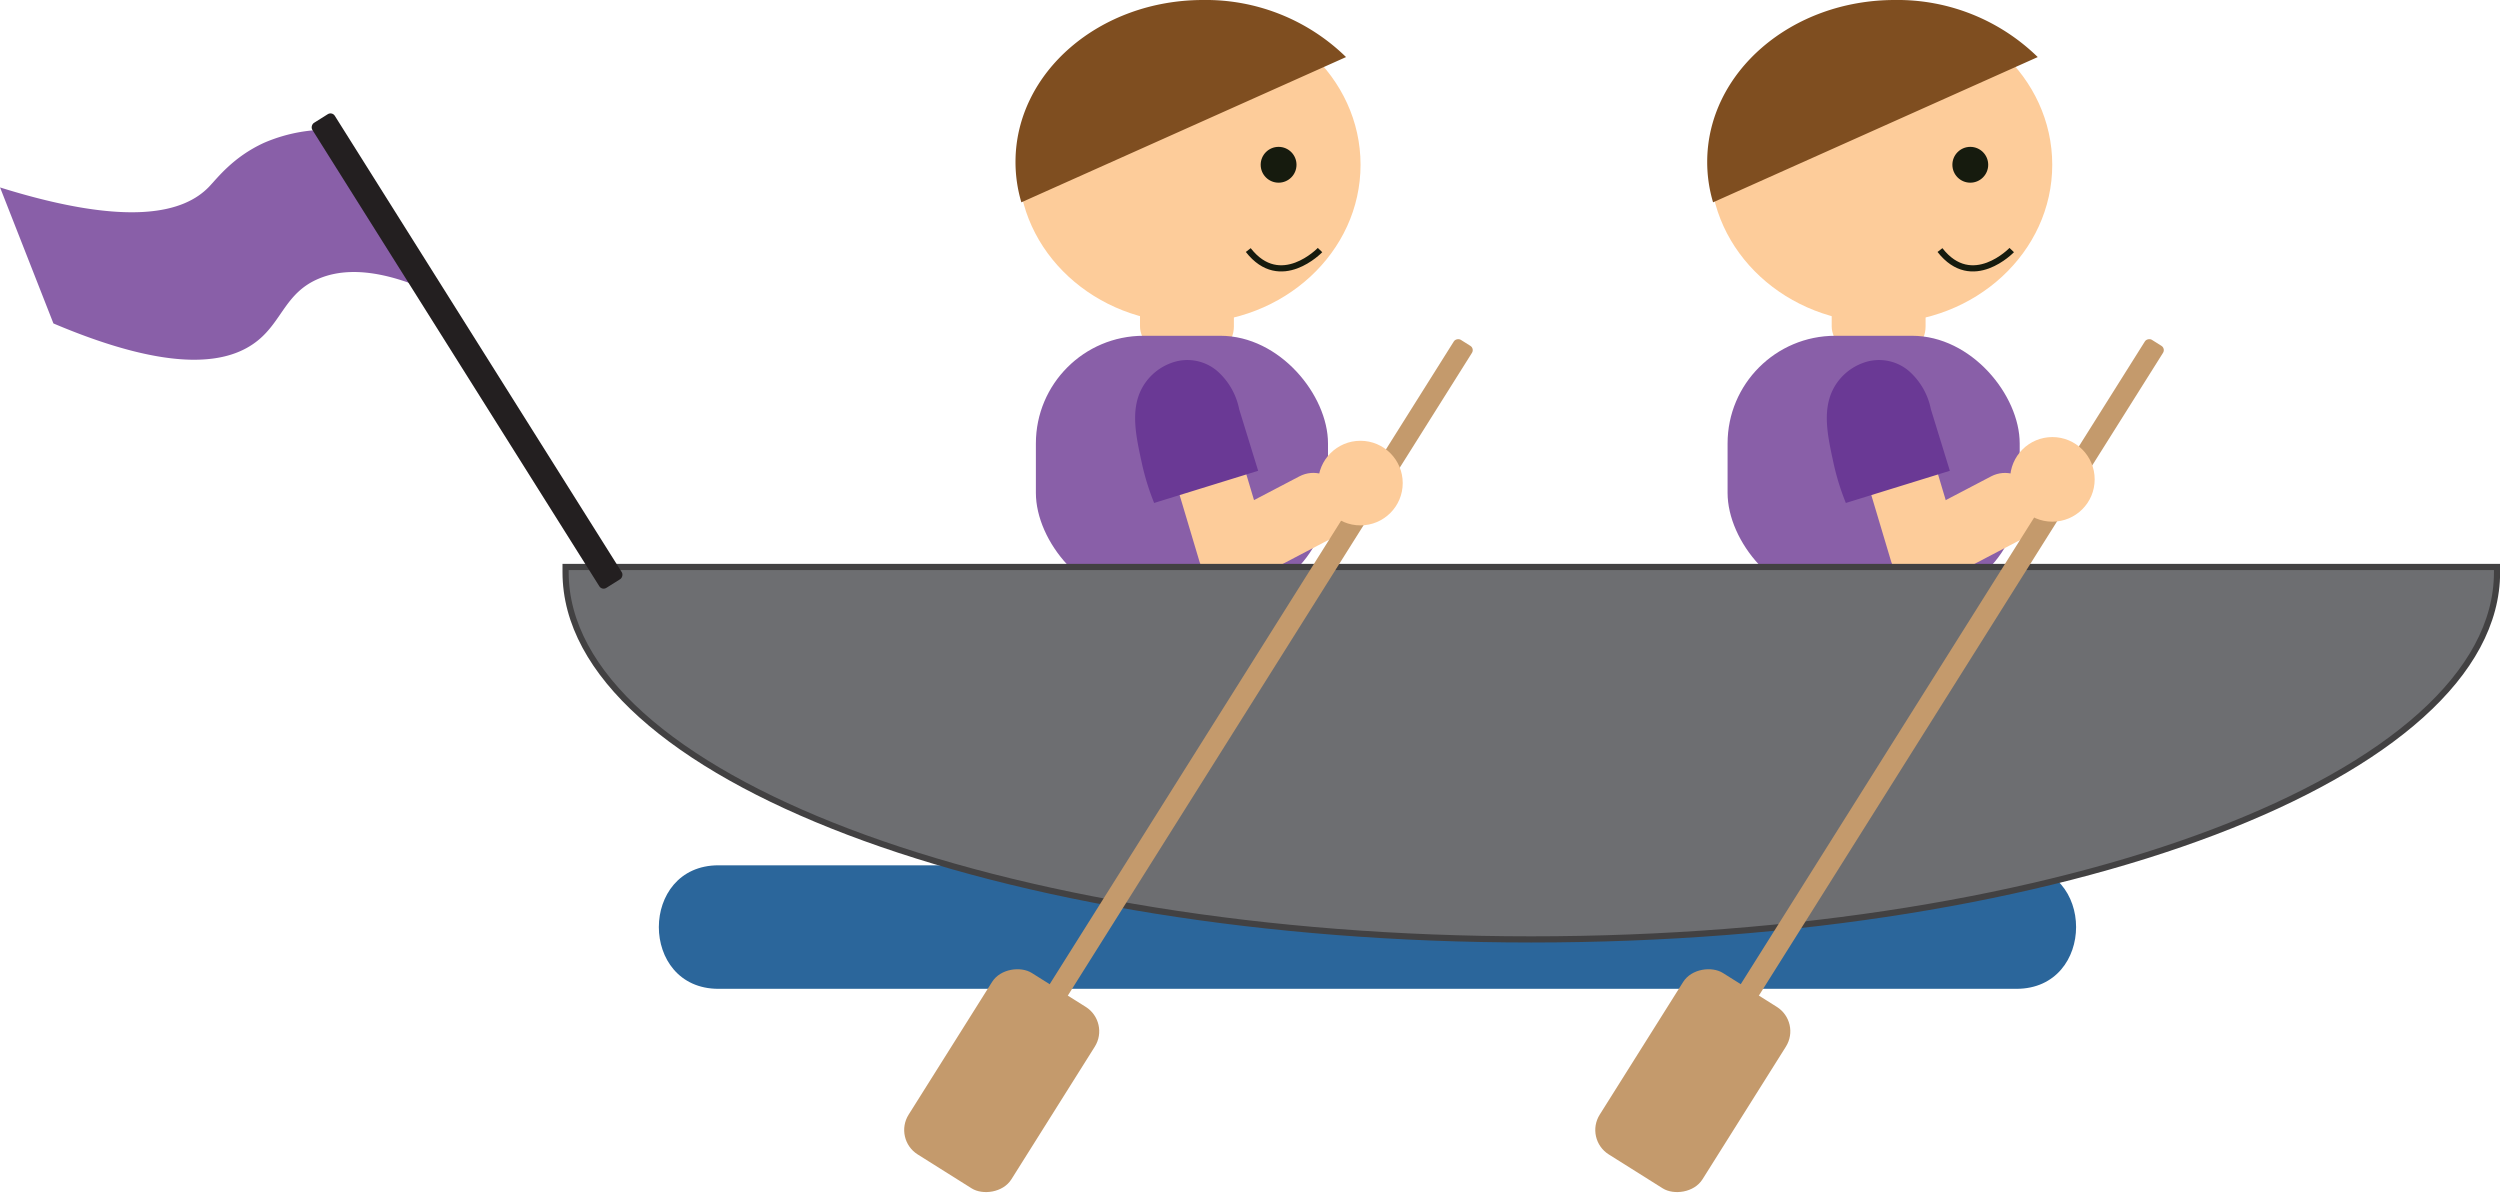<svg id="kidlings" xmlns="http://www.w3.org/2000/svg" viewBox="0 0 404.8 193.15"><defs><style>.cls-1{fill:#fdcc9a;}.cls-2{fill:#895fa8;}.cls-3{fill:#7f4e20;}.cls-4{fill:#161b0e;}.cls-5{fill:none;stroke:#161b0e;}.cls-10,.cls-5{stroke-miterlimit:10;}.cls-6{fill:#6a3995;}.cls-7{fill:#8dbfd3;}.cls-8{fill:#2b669b;}.cls-9{fill:#c49a6c;}.cls-10{fill:#6d6e71;stroke:#424142;}.cls-11{fill:#231f20;}</style></defs><title>boatmen_2-1</title><ellipse class="cls-1" cx="192.6" cy="26.68" rx="27.7" ry="25.6"/><rect class="cls-1" x="184.59" y="45.95" width="15.2" height="11.62" rx="4.7" ry="4.7"/><rect class="cls-2" x="167.73" y="54.37" width="47.3" height="42.87" rx="17.43" ry="17.43"/><path class="cls-3" d="M214.78,69.86c0-14.49,13.6-26.23,30.38-26.23a32.45,32.45,0,0,1,23.14,9.24L215.73,76.39A22.89,22.89,0,0,1,214.78,69.86Z" transform="translate(-50.35 -43.63)"/><circle class="cls-4" cx="207.03" cy="26.68" r="2.9"/><path class="cls-5" d="M264.09,84.12s-6.41,6.67-11.62,0" transform="translate(-50.35 -43.63)"/><rect class="cls-1" x="242.31" y="114.34" width="11.31" height="23.78" rx="4.85" ry="4.85" transform="translate(-76.09 32.6) rotate(-16.63)"/><rect class="cls-1" x="251.51" y="117.14" width="11.31" height="23.78" rx="4.85" ry="4.85" transform="translate(201.9 -202.28) rotate(62.38)"/><path class="cls-6" d="M239.92,102.43A8.81,8.81,0,0,0,235,107c-1.55,3.43-.68,7.41.23,11.59a39.73,39.73,0,0,0,2,6.48l16.84-5.21L251,109.9a11.13,11.13,0,0,0-3.61-6.24A7.45,7.45,0,0,0,239.92,102.43Z" transform="translate(-50.35 -43.63)"/><ellipse class="cls-1" cx="304.6" cy="26.68" rx="27.7" ry="25.6"/><rect class="cls-1" x="296.59" y="45.95" width="15.2" height="11.62" rx="4.7" ry="4.7"/><rect class="cls-2" x="279.73" y="54.37" width="47.3" height="42.87" rx="17.43" ry="17.43"/><path class="cls-3" d="M326.78,69.86c0-14.49,13.6-26.23,30.38-26.23a32.45,32.45,0,0,1,23.14,9.24L327.73,76.39A22.89,22.89,0,0,1,326.78,69.86Z" transform="translate(-50.35 -43.63)"/><circle class="cls-4" cx="319.03" cy="26.68" r="2.9"/><path class="cls-5" d="M376.09,84.12s-6.41,6.67-11.62,0" transform="translate(-50.35 -43.63)"/><rect class="cls-1" x="354.31" y="114.34" width="11.31" height="23.78" rx="4.85" ry="4.85" transform="translate(-71.41 64.64) rotate(-16.63)"/><rect class="cls-1" x="363.51" y="117.14" width="11.31" height="23.78" rx="4.85" ry="4.85" transform="translate(261.97 -301.51) rotate(62.38)"/><path class="cls-6" d="M351.92,102.43A8.81,8.81,0,0,0,347,107c-1.55,3.43-.68,7.41.23,11.59a39.73,39.73,0,0,0,2,6.48l16.84-5.21L363,109.9a11.13,11.13,0,0,0-3.61-6.24A7.45,7.45,0,0,0,351.92,102.43Z" transform="translate(-50.35 -43.63)"/><path class="cls-7" d="M166.69,193.74H376.85" transform="translate(-50.35 -43.63)"/><path class="cls-8" d="M166.69,203.74H376.85c12.87,0,12.89-20,0-20H166.69c-12.87,0-12.89,20,0,20h0Z" transform="translate(-50.35 -43.63)"/><rect class="cls-9" x="307.09" y="208.8" width="34.71" height="19.66" rx="4.67" ry="4.67" transform="translate(631.88 16.69) rotate(122.16)"/><rect class="cls-9" x="195.18" y="208.8" width="34.71" height="19.66" rx="4.67" ry="4.67" transform="translate(460.41 111.43) rotate(122.16)"/><path class="cls-10" d="M141.93,135.43c0,0.29,0,.57,0,0.86,0,32.83,70,59.45,156.37,59.45s156.37-26.62,156.37-59.45c0-.29,0-0.57,0-0.86H141.93Z" transform="translate(-50.35 -43.63)"/><rect class="cls-9" x="188.03" y="152.46" width="130.03" height="3.47" rx="0.82" ry="0.82" transform="translate(467.93 -21.59) rotate(122.16)"/><rect class="cls-9" x="299.95" y="152.46" width="130.03" height="3.47" rx="0.82" ry="0.82" transform="translate(639.4 -116.34) rotate(122.16)"/><path class="cls-2" d="M59,96c19.55,8.29,28.61,6.48,33.2,2.68,3.86-3.19,4.47-7.72,9.79-9.94,6.38-2.67,14.35.16,20.4,3.22L105.09,64.69a25.85,25.85,0,0,0-12,2.07c-5,2.3-7.5,5.66-8.92,7.14-3.88,4-12.53,6.73-33.81.08Z" transform="translate(-50.35 -43.63)"/><rect class="cls-11" x="81.49" y="98.32" width="88.94" height="4.29" rx="0.82" ry="0.82" transform="translate(93.63 -103.27) rotate(57.84)"/><circle class="cls-1" cx="220.28" cy="78.22" r="6.85"/><circle class="cls-1" cx="332.32" cy="77.62" r="6.85"/></svg>